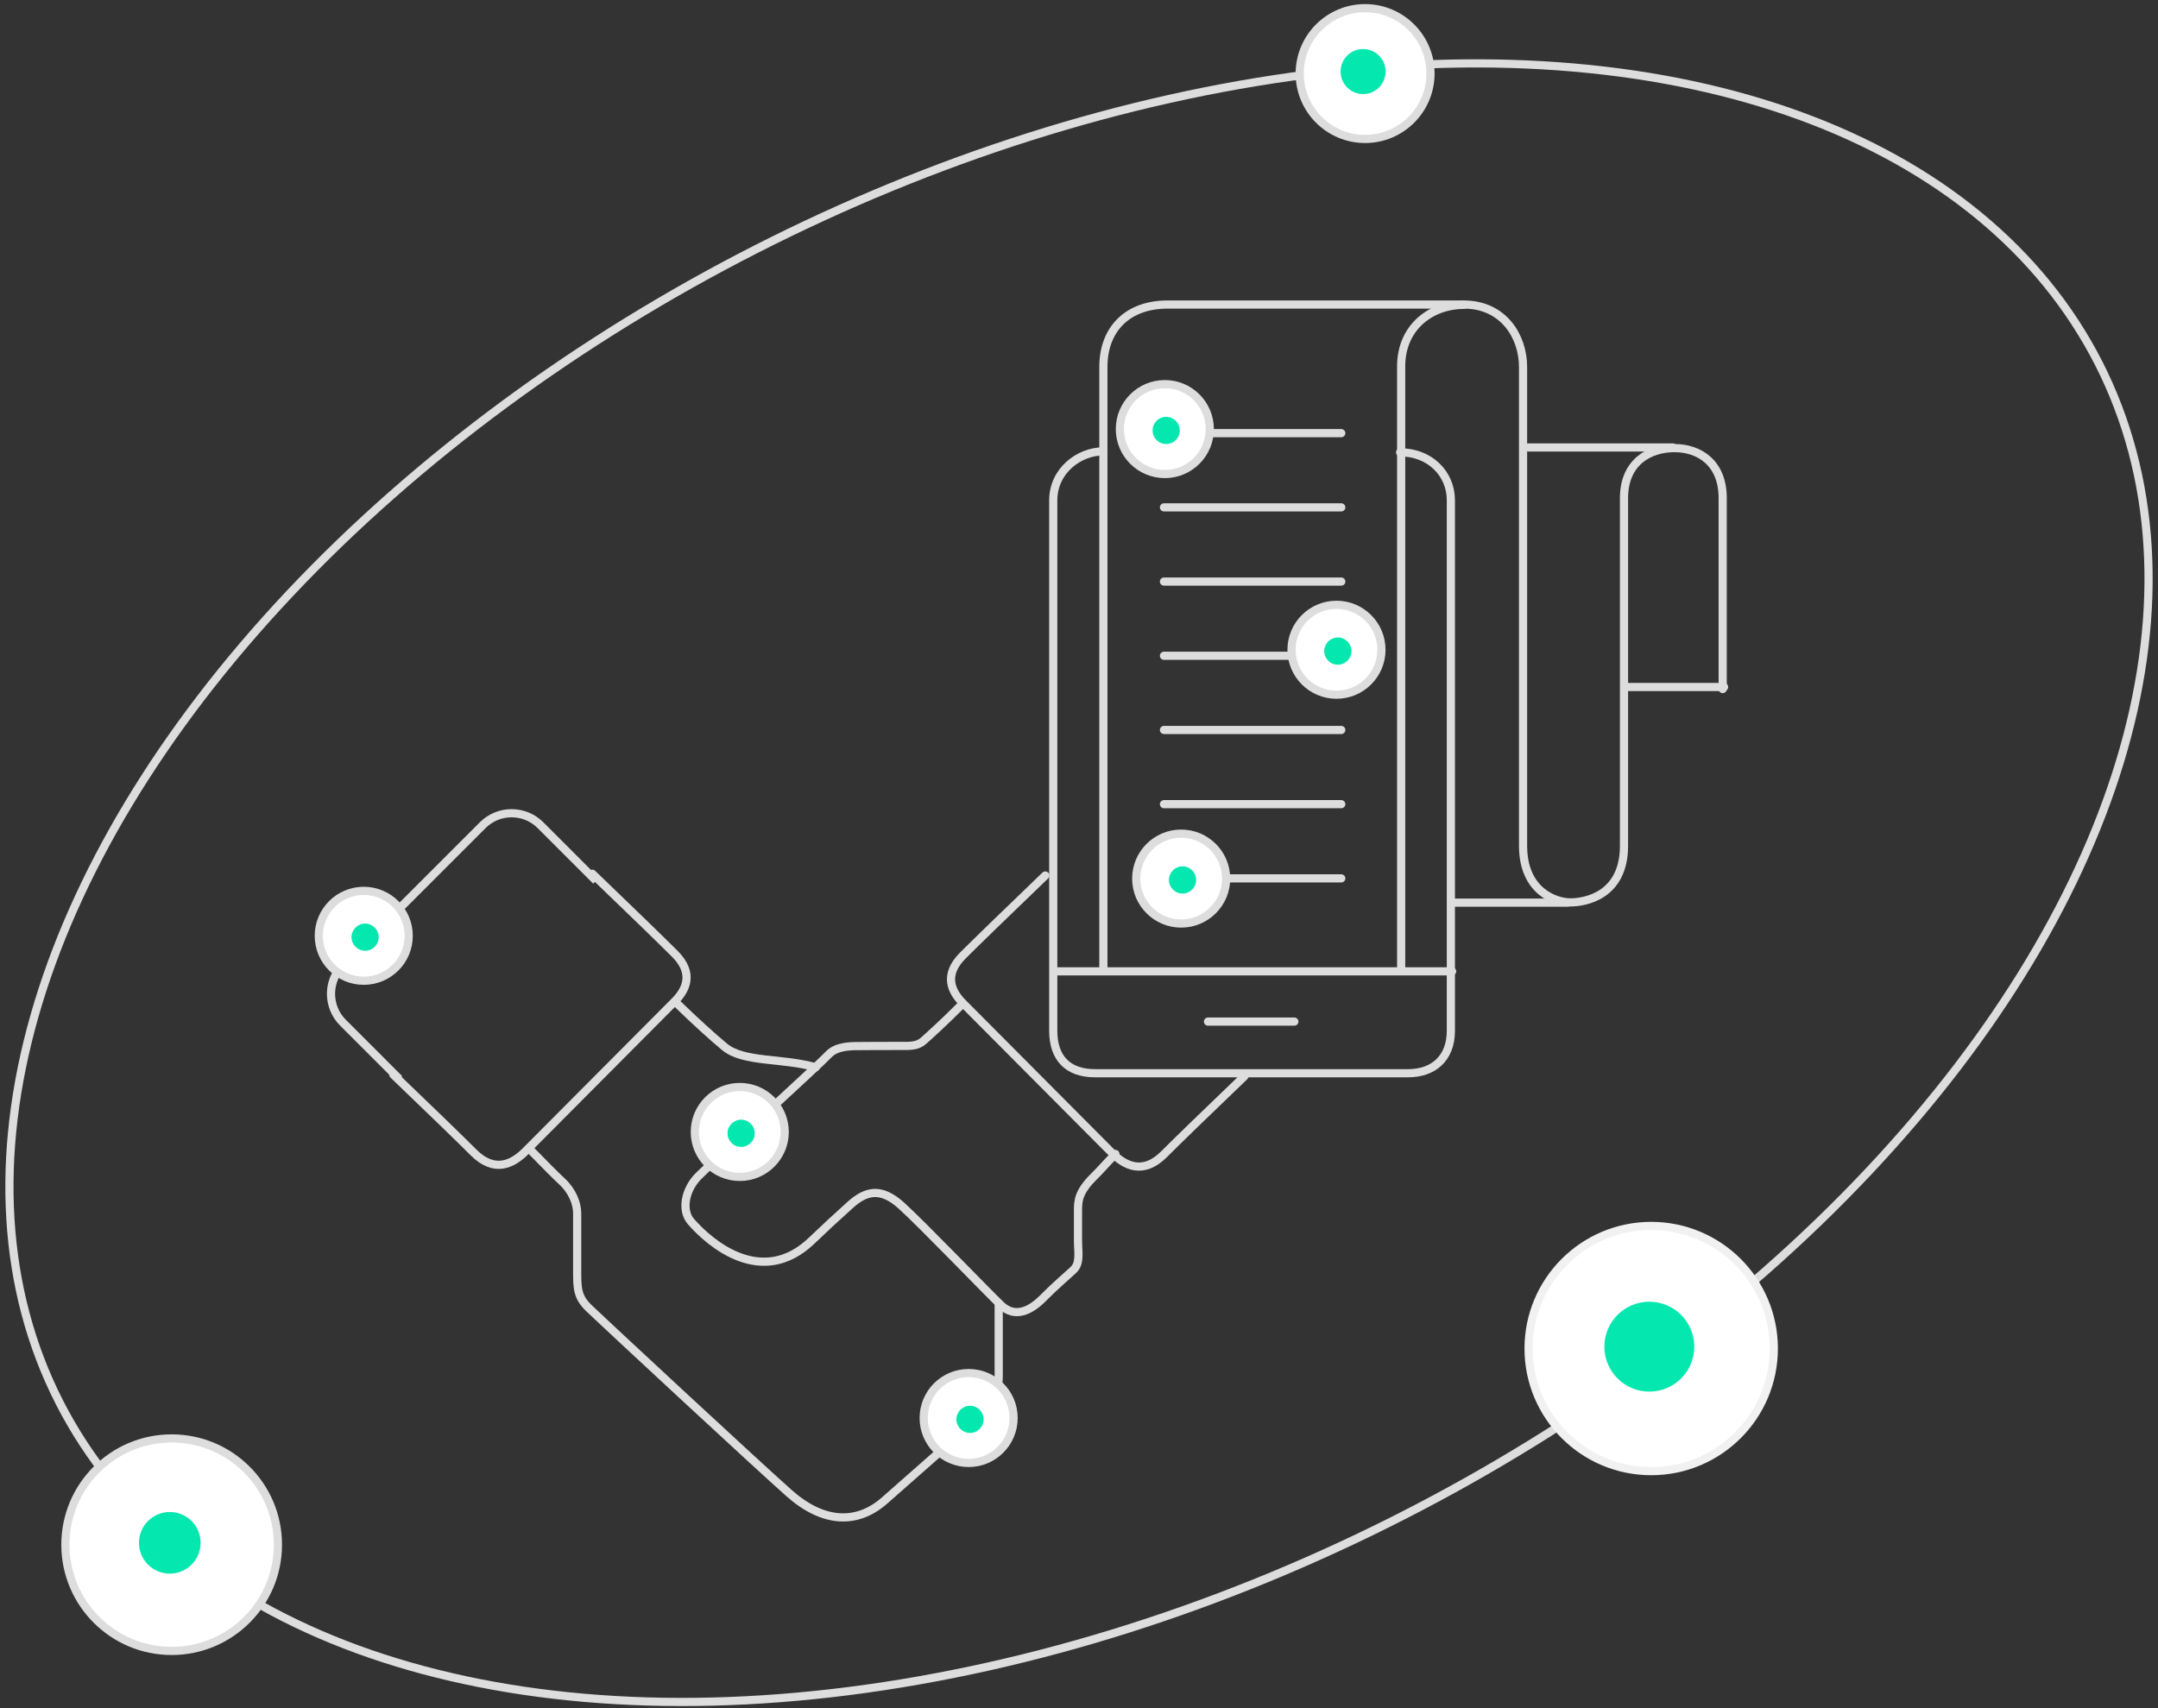 <?xml version="1.0" encoding="UTF-8"?>
<svg width="264px" height="209px" viewBox="0 0 264 209" version="1.1" xmlns="http://www.w3.org/2000/svg" xmlns:xlink="http://www.w3.org/1999/xlink">
    <rect x="0" y="0" width="264" height="209" fill="#333333" stroke="none"/>
    <!-- Generator: Sketch 48.2 (47327) - http://www.bohemiancoding.com/sketch -->
    <title>Group 26 Copy</title>
    <desc>Created with Sketch.</desc>
    <defs></defs>
    <g id="Artboard" stroke="none" stroke-width="1" fill="none" fill-rule="evenodd" transform="translate(-1017, -1188)">
        <g id="Group-26-Copy" transform="translate(984, 1154)">
            <g id="Group-25" transform="translate(81, 140)" stroke="#DDDDDD" stroke-linecap="round" stroke-linejoin="round">
                <path d="M68.392,10.611 C68.254,17.717 68.184,22.403 68.184,24.669 C68.184,28.069 70.34,28.779 72.336,28.779 C74.331,28.779 95.976,28.842 98.173,28.842 C100.369,28.842 102.78,28.106 102.78,24.446 C102.78,22.006 102.849,17.445 102.988,10.763" id="Path-615" transform="translate(85.586, 19.727) rotate(-315) translate(-85.586, -19.727) "></path>
                <path d="M1.557,10.396 C1.418,17.502 1.349,22.188 1.349,24.454 C1.349,27.854 3.504,28.564 5.5,28.564 C7.496,28.564 29.141,28.627 31.337,28.627 C33.533,28.627 35.944,27.891 35.944,24.231 C35.944,21.791 36.014,17.23 36.152,10.548" id="Path-615" transform="translate(18.751, 19.512) scale(-1, 1) rotate(-315) translate(-18.751, -19.512) "></path>
                <path d="M74.177,53.523 C74.177,57.919 74.177,60.878 74.177,62.401 C74.177,64.684 72.969,66.27 71.852,67.309 C70.735,68.349 63.632,74.57 60.237,77.575 C56.841,80.58 52.7,80.391 48.535,76.694 C44.37,72.998 25.521,55.485 24.066,54.08 C22.61,52.676 22.61,51.631 22.61,49.436 C22.61,47.24 22.61,43.686 22.61,42.463 C22.61,41.24 22.006,39.725 20.794,38.596 C19.986,37.844 18.621,36.479 16.698,34.501" id="Path-617"></path>
                <path d="M69.712,16.861 C67.328,19.25 65.747,20.655 65.014,21.315 C64.28,21.976 63.509,21.994 62.062,21.976 C60.614,21.957 58.103,21.994 57.031,21.994 C55.959,21.994 54.281,22.017 53.328,23.063 C52.375,24.109 39.035,36.274 37.412,37.938 C35.788,39.602 35.341,42.1 36.526,43.462 C38.899,46.191 45.241,51.606 51.311,45.787 C53.017,44.152 54.047,43.196 56.002,41.436 C57.956,39.676 59.771,39.253 62.271,41.511 C64.77,43.769 72.737,52.057 74.448,53.689 C76.16,55.321 78.063,54.386 79.601,52.832 C81.139,51.277 82.382,50.249 83.292,49.401 C84.201,48.554 83.877,47.255 83.877,45.787 C83.877,44.319 83.877,43.369 83.877,42.185 C83.877,41.002 83.874,39.871 85.845,37.938 C86.697,37.103 87.096,36.579 88.453,35.192" id="Path-616"></path>
                <path d="M51.789,24.592 C47.707,23.419 42.976,24.026 40.637,22.087 C39.078,20.794 37.107,18.995 34.726,16.69" id="Path-618"></path>
            </g>
            <path d="M167.975,89.226 C165.034,89.226 161.85,91.573 161.85,95.217 C161.85,98.861 161.85,156.772 161.85,160.126 C161.85,163.479 163.661,165.315 166.949,165.315 C170.238,165.315 202.248,165.315 205.269,165.315 C208.289,165.315 210.492,163.548 210.492,160.126 C210.492,156.704 210.492,98.488 210.492,95.209 C210.492,91.929 207.898,89.345 204.283,89.345" id="Path-262" stroke="#DDDDDD" stroke-linecap="round" stroke-linejoin="round"></path>
            <path d="M237.649,88.75 L219.973,88.75" id="Path-264" stroke="#DDDDDD" stroke-linecap="round" stroke-linejoin="round"></path>
            <path d="M212.079,71.296 C208.201,71.296 204.411,73.914 204.411,78.841 C204.411,82.126 204.411,106.74 204.411,152.684" id="Path-265" stroke="#DDDDDD" stroke-linecap="round" stroke-linejoin="round"></path>
            <path d="M210.647,152.847 L162.182,152.847" id="Path-266" stroke="#DDDDDD" stroke-linecap="round" stroke-linejoin="round"></path>
            <path d="M175.395,86.999 L197.085,86.999" id="Path-268" stroke="#DDDDDD" stroke-linecap="round" stroke-linejoin="round"></path>
            <path d="M175.395,96.078 L197.085,96.078" id="Path-268-Copy" stroke="#DDDDDD" stroke-linecap="round" stroke-linejoin="round"></path>
            <path d="M175.395,105.157 L197.085,105.157" id="Path-268-Copy-2" stroke="#DDDDDD" stroke-linecap="round" stroke-linejoin="round"></path>
            <path d="M175.395,114.236 L197.085,114.236" id="Path-268-Copy-3" stroke="#DDDDDD" stroke-linecap="round" stroke-linejoin="round"></path>
            <path d="M175.395,123.315 L197.085,123.315" id="Path-268-Copy-4" stroke="#DDDDDD" stroke-linecap="round" stroke-linejoin="round"></path>
            <path d="M175.395,132.394 L197.085,132.394" id="Path-268-Copy-5" stroke="#DDDDDD" stroke-linecap="round" stroke-linejoin="round"></path>
            <path d="M175.395,141.473 L197.085,141.473" id="Path-268-Copy-6" stroke="#DDDDDD" stroke-linecap="round" stroke-linejoin="round"></path>
            <path d="M224.752,144.441 L210.6,144.441" id="Path-270" stroke="#DDDDDD" stroke-linecap="round" stroke-linejoin="round"></path>
            <path d="M167.982,152.732 C167.982,106.648 167.982,82.038 167.982,78.903 C167.982,74.201 171.018,71.262 175.822,71.262 C180.626,71.262 207.297,71.262 212.082,71.262 C216.868,71.262 219.324,75.098 219.324,78.903 C219.324,82.708 219.324,131.87 219.324,137.486 C219.324,143.103 223.345,144.414 225.104,144.414 C226.864,144.414 231.673,143.637 231.673,137.486 C231.673,131.335 231.673,99.335 231.673,94.942 C231.673,90.549 234.774,88.827 237.848,88.827 C240.922,88.827 243.746,90.67 243.746,94.942 C243.746,97.791 243.746,105.58 243.746,118.31" id="Path-263" stroke="#DDDDDD" stroke-linecap="round" stroke-linejoin="round"></path>
            <path d="M180.778,158.997 L191.344,158.997" id="Path-267" stroke="#DDDDDD" stroke-linecap="round" stroke-linejoin="round"></path>
            <path d="M243.917,118.056 L231.726,118.056" id="Path-269" stroke="#DDDDDD" stroke-linecap="round" stroke-linejoin="round"></path>
            <path d="M81.852,166.026 L74.958,159.131 C73.005,157.179 73.005,154.013 74.958,152.06 L92.051,134.967 C94.004,133.014 97.17,133.014 99.122,134.967 L105.921,141.766" id="Path-9" stroke="#DDDDDD"></path>
            <ellipse id="Oval-12" stroke="#DDDDDD" transform="translate(165, 142) rotate(333) translate(-165, -142) " cx="165" cy="142" rx="140" ry="87"></ellipse>
            <circle id="Oval-13" stroke="#DDDDDD" fill="#FFFFFF" cx="200" cy="43" r="8"></circle>
            <circle id="Oval-13-Copy-2" stroke="#DDDDDD" fill="#FFFFFF" cx="177.5" cy="141.5" r="5.5"></circle>
            <circle id="Oval-13-Copy-3" stroke="#DDDDDD" fill="#FFFFFF" cx="196.5" cy="113.5" r="5.5"></circle>
            <circle id="Oval-13-Copy-4" stroke="#DDDDDD" fill="#FFFFFF" cx="175.5" cy="86.5" r="5.5"></circle>
            <circle id="Oval-13-Copy-5" stroke="#DDDDDD" fill="#FFFFFF" cx="123.5" cy="172.5" r="5.5"></circle>
            <circle id="Oval-13-Copy-6" stroke="#DDDDDD" fill="#FFFFFF" cx="151.5" cy="207.5" r="5.5"></circle>
            <circle id="Oval-13-Copy-7" stroke="#DDDDDD" fill="#FFFFFF" cx="77.5" cy="148.5" r="5.5"></circle>
            <circle id="Oval-13-Copy" stroke="#DDDDDD" fill="#FFFFFF" cx="54" cy="223" r="13"></circle>
            <circle id="Oval-13-Copy-8" stroke="#F1F1F1" fill="#FFFFFF" cx="235" cy="199" r="15"></circle>
            <ellipse id="Oval-2-Copy-26" fill="#04E8B0" cx="199.755" cy="42.755" rx="2.755" ry="2.755"></ellipse>
            <ellipse id="Oval-2-Copy-90" fill="#04E8B0" cx="177.665" cy="141.665" rx="1.665" ry="1.665"></ellipse>
            <ellipse id="Oval-2-Copy-91" fill="#04E8B0" cx="196.665" cy="113.665" rx="1.665" ry="1.665"></ellipse>
            <ellipse id="Oval-2-Copy-92" fill="#04E8B0" cx="175.665" cy="86.665" rx="1.665" ry="1.665"></ellipse>
            <ellipse id="Oval-2-Copy-93" fill="#04E8B0" cx="123.665" cy="172.665" rx="1.665" ry="1.665"></ellipse>
            <ellipse id="Oval-2-Copy-94" fill="#04E8B0" cx="151.665" cy="207.665" rx="1.665" ry="1.665"></ellipse>
            <ellipse id="Oval-2-Copy-95" fill="#04E8B0" cx="77.665" cy="148.665" rx="1.665" ry="1.665"></ellipse>
            <ellipse id="Oval-2-Copy-89" fill="#04E8B0" cx="53.771" cy="222.771" rx="3.771" ry="3.771"></ellipse>
            <ellipse id="Oval-2-Copy-96" fill="#04E8B0" cx="234.771" cy="198.771" rx="5.5" ry="5.5"></ellipse>
        </g>
    </g>
</svg>